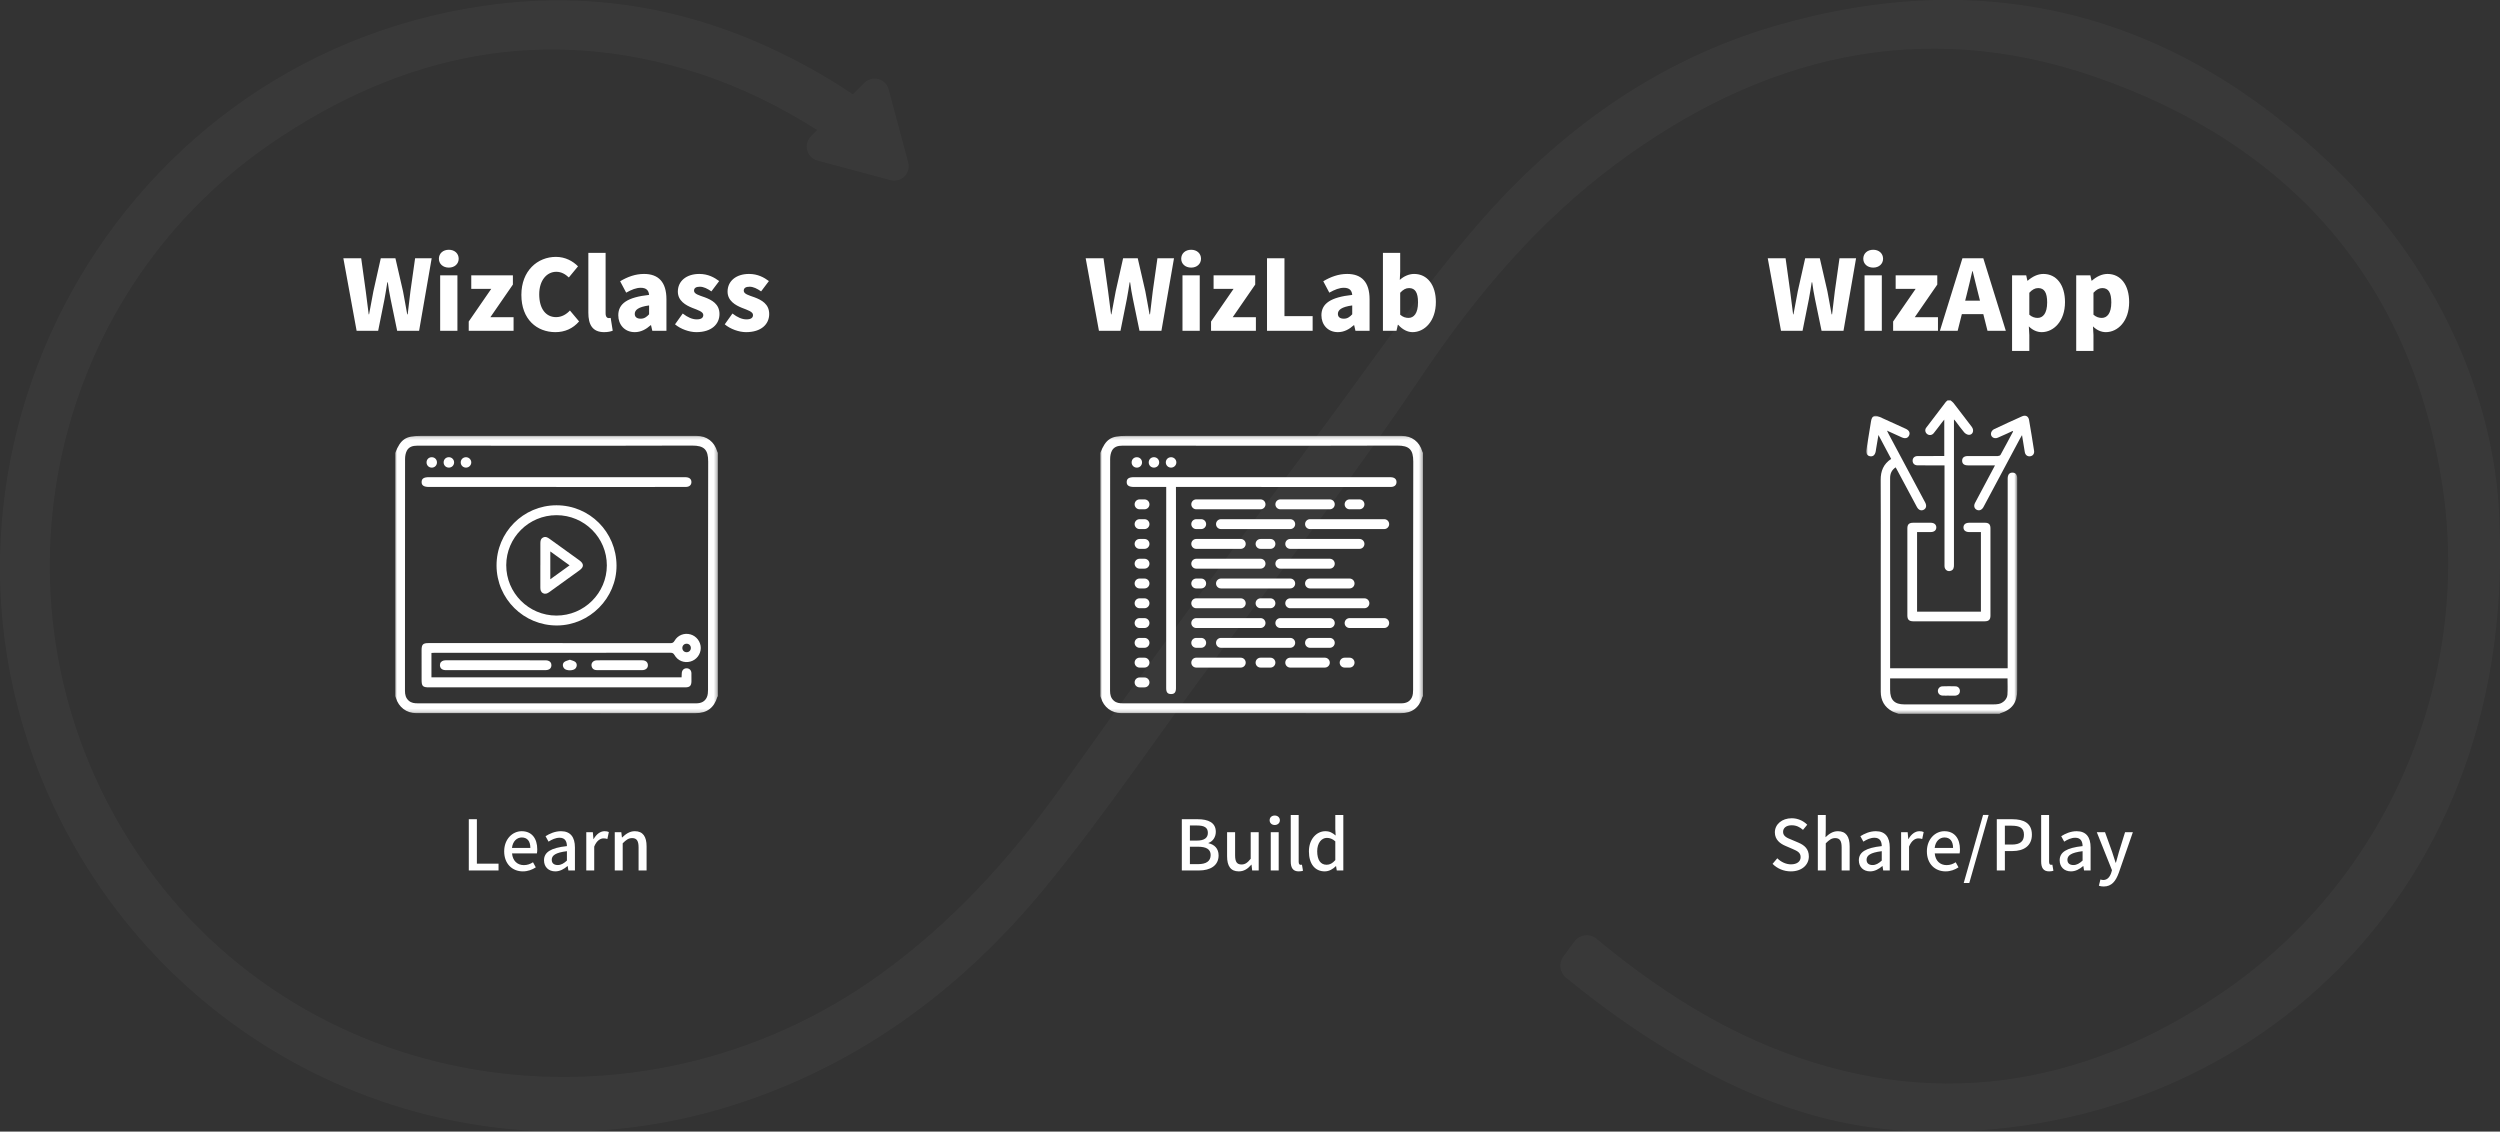 <?xml version="1.0" encoding="UTF-8"?>
<svg width="718px" height="325px" viewBox="0 0 718 325" version="1.1" xmlns="http://www.w3.org/2000/svg" xmlns:xlink="http://www.w3.org/1999/xlink">
    <rect x="0" y="0" width="718" height="325" fill="#333333" stroke="none"/>
    <!-- Generator: Sketch 54.1 (76490) - https://sketchapp.com -->
    <title>banner2-contents</title>
    <desc>Created with Sketch.</desc>
    <defs>
        <polygon id="path-1" points="0 0.008 747 0.008 747 338.008 0 338.008"></polygon>
        <polygon id="path-3" points="0 0.175 92.67 0.175 92.67 79.819 0 79.819"></polygon>
        <polygon id="path-5" points="0 0.175 92.67 0.175 92.67 79.819 0 79.819"></polygon>
        <polygon id="path-7" points="0 0.016 43.353 0.016 43.353 85.605 0 85.605"></polygon>
    </defs>
    <g id="0513" stroke="none" stroke-width="1" fill="none" fill-rule="evenodd">
        <g id="homepage-main-images" transform="translate(-1747, -309)">
            <g id="Group-4-Copy-2" transform="translate(1672, 174)">
                <g id="Group" transform="translate(60, 127)">
                    <g id="Group-3" transform="translate(0, 0.992)">
                        <mask id="mask-2" fill="white">
                            <use xlink:href="#path-1"></use>
                        </mask>
                        <g id="Clip-2"></g>
                        <path d="M732.844,158.169 C732.35,124.935 717.272,86.01 685.28,55.016 C639.934,11.087 586.124,-3.34 525.008,14.406 C490.793,24.334 462.7,44.672 439.609,71.272 C422.417,91.072 407.634,113 391.889,133.996 C367.226,166.888 343.165,200.227 319.311,233.712 C304.753,254.149 288.056,272.19 268.114,286.643 C198.156,337.35 98.892,321.996 52.516,249.084 C9.63,181.661 27.87,92.775 92.759,48.252 C130.347,22.458 171.414,13.73 215.712,28.1 C227.896,32.053 239.132,37.669 249.735,44.347 L247.925,46.163 C245.664,48.421 246.699,52.282 249.787,53.11 L260.261,55.918 L270.738,58.726 C273.822,59.554 276.651,56.728 275.824,53.643 L273.012,43.16 L270.206,32.677 C269.378,29.591 265.523,28.555 263.262,30.813 L259.957,34.12 C257.991,32.837 256.05,31.528 254.032,30.302 C223.196,11.585 190.191,3.464 154.118,8.664 C44.533,24.464 -17.619,144.397 32.686,243.207 C68.733,314.009 149.93,348.362 225.466,324.427 C261.521,313.004 290.914,291.293 314.742,262.427 C332.86,240.481 348.583,216.547 365.77,193.856 C385.518,167.785 405.304,141.714 423.582,114.586 C439.102,91.553 456.852,70.652 479.09,54.124 C520.672,23.216 566.49,11.828 616.276,28.911 C673.013,48.382 707.743,88.368 716.497,146.624 C724.978,203.069 700.154,260.169 652.972,292.255 C612.776,319.587 568.855,326.404 523.167,307.587 C504.875,300.051 488.654,289.169 473.528,276.65 C471.579,275.033 468.69,275.362 467.187,277.404 L464.003,281.729 C462.613,283.614 462.934,286.283 464.748,287.765 C472.558,294.136 480.693,300.151 489.299,305.654 C511.632,319.942 535.533,330.282 562.366,331.747 C654.973,336.813 737.071,267.718 732.844,158.169" id="Fill-1" fill="#FFFFFF" opacity="0.181" mask="url(#mask-2)"></path>
                    </g>
                    <path d="M149.64,258 L149.64,243.28 L151.96,243.28 L151.96,256.04 L158.18,256.04 L158.18,258 L149.64,258 Z M165.16,258.26 C162.18,258.26 159.8,256.14 159.8,252.52 C159.8,248.94 162.24,246.72 164.82,246.72 C167.74,246.72 169.3,248.82 169.3,251.94 C169.3,252.38 169.26,252.84 169.2,253.1 L162.06,253.1 C162.24,255.2 163.56,256.46 165.46,256.46 C166.44,256.46 167.28,256.16 168.08,255.64 L168.88,257.1 C167.86,257.78 166.6,258.26 165.16,258.26 Z M162.04,251.52 L167.32,251.52 C167.32,249.62 166.46,248.52 164.86,248.52 C163.48,248.52 162.26,249.58 162.04,251.52 Z M174.48,258.26 C172.58,258.26 171.24,257.02 171.24,255.08 C171.24,252.72 173.24,251.5 177.82,251 C177.8,249.72 177.34,248.6 175.72,248.6 C174.56,248.6 173.48,249.12 172.54,249.72 L171.68,248.16 C172.82,247.44 174.36,246.72 176.12,246.72 C178.86,246.72 180.12,248.46 180.12,251.38 L180.12,258 L178.24,258 L178.04,256.74 L177.98,256.74 C176.98,257.6 175.8,258.26 174.48,258.26 Z M175.18,256.44 C176.14,256.44 176.92,255.98 177.82,255.16 L177.82,252.46 C174.56,252.86 173.46,253.68 173.46,254.92 C173.46,256 174.2,256.44 175.18,256.44 Z M183.38,258 L183.38,247 L185.26,247 L185.44,248.98 L185.5,248.98 C186.28,247.56 187.44,246.72 188.62,246.72 C189.16,246.72 189.52,246.8 189.86,246.96 L189.44,248.96 C189.06,248.84 188.78,248.78 188.34,248.78 C187.44,248.78 186.36,249.4 185.66,251.14 L185.66,258 L183.38,258 Z M191.56,258 L191.56,247 L193.44,247 L193.62,248.52 L193.68,248.52 C194.7,247.54 195.82,246.72 197.32,246.72 C199.66,246.72 200.7,248.28 200.7,251.08 L200.7,258 L198.4,258 L198.4,251.36 C198.4,249.46 197.84,248.7 196.54,248.7 C195.52,248.7 194.82,249.22 193.84,250.2 L193.84,258 L191.56,258 Z" id="Learn" fill="#FFFFFF" fill-rule="nonzero"></path>
                    <path d="M117.418,103 L113.61,82.168 L118.734,82.168 L120.05,91.66 L120.89,98.268 L121.002,98.268 C121.394,96.056 121.814,93.816 122.234,91.66 L124.362,82.168 L128.562,82.168 L130.746,91.66 C131.166,93.788 131.53,96.028 131.95,98.268 L132.09,98.268 C132.342,96.028 132.622,93.816 132.874,91.66 L134.218,82.168 L138.978,82.168 L135.366,103 L129.066,103 L127.19,93.928 C126.854,92.332 126.574,90.652 126.378,89.084 L126.238,89.084 C125.986,90.652 125.734,92.332 125.426,93.928 L123.606,103 L117.418,103 Z M141.414,103 L141.414,87.068 L146.37,87.068 L146.37,103 L141.414,103 Z M143.906,84.856 C142.226,84.856 141.05,83.792 141.05,82.308 C141.05,80.796 142.226,79.732 143.906,79.732 C145.558,79.732 146.734,80.796 146.734,82.308 C146.734,83.792 145.558,84.856 143.906,84.856 Z M149.618,103 L149.618,100.34 L156.086,90.96 L150.346,90.96 L150.346,87.068 L162.302,87.068 L162.302,89.728 L155.834,99.108 L162.498,99.108 L162.498,103 L149.618,103 Z M174.51,103.392 C169.218,103.392 164.738,99.752 164.738,92.696 C164.738,85.752 169.386,81.776 174.678,81.776 C177.394,81.776 179.578,83.036 181.006,84.492 L178.374,87.684 C177.338,86.732 176.246,86.06 174.762,86.06 C172.074,86.06 169.862,88.468 169.862,92.528 C169.862,96.672 171.766,99.08 174.706,99.08 C176.358,99.08 177.702,98.24 178.682,97.176 L181.314,100.312 C179.55,102.356 177.226,103.392 174.51,103.392 Z M188.51,103.392 C185.094,103.392 183.974,101.152 183.974,97.82 L183.974,80.628 L188.93,80.628 L188.93,98.016 C188.93,99.052 189.434,99.36 189.826,99.36 C189.994,99.36 190.106,99.36 190.386,99.304 L190.974,102.972 C190.442,103.196 189.602,103.392 188.51,103.392 Z M197.302,103.392 C194.362,103.392 192.57,101.208 192.57,98.548 C192.57,95.188 195.202,93.368 201.418,92.696 C201.306,91.408 200.634,90.652 199.01,90.652 C197.75,90.652 196.434,91.156 194.838,92.052 L193.102,88.776 C195.202,87.516 197.47,86.676 199.962,86.676 C204.078,86.676 206.402,88.972 206.402,93.956 L206.402,103 L202.342,103 L201.978,101.404 L201.866,101.404 C200.55,102.58 199.066,103.392 197.302,103.392 Z M199.01,99.528 C200.018,99.528 200.69,99.052 201.418,98.268 L201.418,95.72 C198.31,96.14 197.302,97.036 197.302,98.156 C197.302,99.08 197.974,99.528 199.01,99.528 Z M214.998,103.392 C212.926,103.392 210.462,102.496 208.866,101.152 L211.078,98.044 C212.534,99.164 213.85,99.724 215.11,99.724 C216.426,99.724 216.986,99.248 216.986,98.464 C216.986,97.512 215.446,97.064 213.822,96.42 C211.918,95.664 209.678,94.376 209.678,91.744 C209.678,88.72 212.142,86.676 215.838,86.676 C218.358,86.676 220.15,87.684 221.55,88.72 L219.31,91.688 C218.19,90.904 217.07,90.344 216.006,90.344 C214.886,90.344 214.326,90.736 214.326,91.492 C214.326,92.444 215.782,92.808 217.434,93.396 C219.422,94.152 221.634,95.3 221.634,98.184 C221.634,101.124 219.338,103.392 214.998,103.392 Z M229.278,103.392 C227.206,103.392 224.742,102.496 223.146,101.152 L225.358,98.044 C226.814,99.164 228.13,99.724 229.39,99.724 C230.706,99.724 231.266,99.248 231.266,98.464 C231.266,97.512 229.726,97.064 228.102,96.42 C226.198,95.664 223.958,94.376 223.958,91.744 C223.958,88.72 226.422,86.676 230.118,86.676 C232.638,86.676 234.43,87.684 235.83,88.72 L233.59,91.688 C232.47,90.904 231.35,90.344 230.286,90.344 C229.166,90.344 228.606,90.736 228.606,91.492 C228.606,92.444 230.062,92.808 231.714,93.396 C233.702,94.152 235.914,95.3 235.914,98.184 C235.914,101.124 233.618,103.392 229.278,103.392 Z" id="WizClass" fill="#FFFFFF" fill-rule="nonzero"></path>
                    <path d="M330.614,103 L326.806,82.168 L331.93,82.168 L333.246,91.66 L334.086,98.268 L334.198,98.268 C334.59,96.056 335.01,93.816 335.43,91.66 L337.558,82.168 L341.758,82.168 L343.942,91.66 C344.362,93.788 344.726,96.028 345.146,98.268 L345.286,98.268 C345.538,96.028 345.818,93.816 346.07,91.66 L347.414,82.168 L352.174,82.168 L348.562,103 L342.262,103 L340.386,93.928 C340.05,92.332 339.77,90.652 339.574,89.084 L339.434,89.084 C339.182,90.652 338.93,92.332 338.622,93.928 L336.802,103 L330.614,103 Z M354.61,103 L354.61,87.068 L359.566,87.068 L359.566,103 L354.61,103 Z M357.102,84.856 C355.422,84.856 354.246,83.792 354.246,82.308 C354.246,80.796 355.422,79.732 357.102,79.732 C358.754,79.732 359.93,80.796 359.93,82.308 C359.93,83.792 358.754,84.856 357.102,84.856 Z M362.814,103 L362.814,100.34 L369.282,90.96 L363.542,90.96 L363.542,87.068 L375.498,87.068 L375.498,89.728 L369.03,99.108 L375.694,99.108 L375.694,103 L362.814,103 Z M378.886,103 L378.886,82.168 L383.898,82.168 L383.898,98.8 L391.99,98.8 L391.99,103 L378.886,103 Z M399.242,103.392 C396.302,103.392 394.51,101.208 394.51,98.548 C394.51,95.188 397.142,93.368 403.358,92.696 C403.246,91.408 402.574,90.652 400.95,90.652 C399.69,90.652 398.374,91.156 396.778,92.052 L395.042,88.776 C397.142,87.516 399.41,86.676 401.902,86.676 C406.018,86.676 408.342,88.972 408.342,93.956 L408.342,103 L404.282,103 L403.918,101.404 L403.806,101.404 C402.49,102.58 401.006,103.392 399.242,103.392 Z M400.95,99.528 C401.958,99.528 402.63,99.052 403.358,98.268 L403.358,95.72 C400.25,96.14 399.242,97.036 399.242,98.156 C399.242,99.08 399.914,99.528 400.95,99.528 Z M420.69,103.392 C419.29,103.392 417.834,102.692 416.574,101.292 L416.462,101.292 L416.07,103 L412.178,103 L412.178,80.628 L417.134,80.628 L417.134,86.004 L417.022,88.384 C418.198,87.32 419.682,86.676 421.138,86.676 C424.946,86.676 427.382,89.868 427.382,94.74 C427.382,100.256 424.106,103.392 420.69,103.392 Z M419.514,99.304 C421.026,99.304 422.258,98.044 422.258,94.852 C422.258,92.052 421.446,90.736 419.682,90.736 C418.758,90.736 418.002,91.156 417.134,92.08 L417.134,98.38 C417.918,99.08 418.758,99.304 419.514,99.304 Z" id="WizLab" fill="#FFFFFF" fill-rule="nonzero"></path>
                    <path d="M526.504,103 L522.696,82.168 L527.82,82.168 L529.136,91.66 L529.976,98.268 L530.088,98.268 C530.48,96.056 530.9,93.816 531.32,91.66 L533.448,82.168 L537.648,82.168 L539.832,91.66 C540.252,93.788 540.616,96.028 541.036,98.268 L541.176,98.268 C541.428,96.028 541.708,93.816 541.96,91.66 L543.304,82.168 L548.064,82.168 L544.452,103 L538.152,103 L536.276,93.928 C535.94,92.332 535.66,90.652 535.464,89.084 L535.324,89.084 C535.072,90.652 534.82,92.332 534.512,93.928 L532.692,103 L526.504,103 Z M550.5,103 L550.5,87.068 L555.456,87.068 L555.456,103 L550.5,103 Z M552.992,84.856 C551.312,84.856 550.136,83.792 550.136,82.308 C550.136,80.796 551.312,79.732 552.992,79.732 C554.644,79.732 555.82,80.796 555.82,82.308 C555.82,83.792 554.644,84.856 552.992,84.856 Z M558.704,103 L558.704,100.34 L565.172,90.96 L559.432,90.96 L559.432,87.068 L571.388,87.068 L571.388,89.728 L564.92,99.108 L571.584,99.108 L571.584,103 L558.704,103 Z M579.396,94.348 L583.652,94.348 L583.204,92.584 C582.644,90.512 582.112,88.02 581.552,85.892 L581.44,85.892 C580.936,88.076 580.376,90.512 579.844,92.584 L579.396,94.348 Z M585.808,103 L584.604,98.212 L578.444,98.212 L577.24,103 L572.144,103 L578.612,82.168 L584.604,82.168 L591.072,103 L585.808,103 Z M592.864,108.796 L592.864,87.068 L596.924,87.068 L597.26,88.608 L597.372,88.608 C598.632,87.488 600.2,86.676 601.852,86.676 C605.66,86.676 608.068,89.868 608.068,94.768 C608.068,100.256 604.792,103.392 601.376,103.392 C600.032,103.392 598.744,102.804 597.68,101.74 L597.82,104.232 L597.82,108.796 L592.864,108.796 Z M600.2,99.304 C601.712,99.304 602.944,98.044 602.944,94.852 C602.944,92.052 602.132,90.736 600.368,90.736 C599.444,90.736 598.688,91.156 597.82,92.08 L597.82,98.38 C598.604,99.08 599.444,99.304 600.2,99.304 Z M611.288,108.796 L611.288,87.068 L615.348,87.068 L615.684,88.608 L615.796,88.608 C617.056,87.488 618.624,86.676 620.276,86.676 C624.084,86.676 626.492,89.868 626.492,94.768 C626.492,100.256 623.216,103.392 619.8,103.392 C618.456,103.392 617.168,102.804 616.104,101.74 L616.244,104.232 L616.244,108.796 L611.288,108.796 Z M618.624,99.304 C620.136,99.304 621.368,98.044 621.368,94.852 C621.368,92.052 620.556,90.736 618.792,90.736 C617.868,90.736 617.112,91.156 616.244,92.08 L616.244,98.38 C617.028,99.08 617.868,99.304 618.624,99.304 Z" id="WizApp" fill="#FFFFFF" fill-rule="nonzero"></path>
                    <path d="M354.42,258 L354.42,243.28 L358.98,243.28 C362,243.28 364.18,244.24 364.18,246.9 C364.18,248.3 363.4,249.64 362.08,250.08 L362.08,250.18 C363.76,250.54 364.98,251.68 364.98,253.68 C364.98,256.6 362.6,258 359.34,258 L354.42,258 Z M356.74,249.42 L358.72,249.42 C360.96,249.42 361.9,248.58 361.9,247.2 C361.9,245.66 360.86,245.08 358.78,245.08 L356.74,245.08 L356.74,249.42 Z M356.74,256.18 L359.08,256.18 C361.38,256.18 362.7,255.36 362.7,253.56 C362.7,251.9 361.42,251.18 359.08,251.18 L356.74,251.18 L356.74,256.18 Z M370.78,258.26 C368.44,258.26 367.42,256.72 367.42,253.92 L367.42,247 L369.72,247 L369.72,253.64 C369.72,255.54 370.26,256.28 371.56,256.28 C372.58,256.28 373.28,255.8 374.2,254.64 L374.2,247 L376.5,247 L376.5,258 L374.62,258 L374.44,256.34 L374.38,256.34 C373.38,257.5 372.3,258.26 370.78,258.26 Z M379.96,258 L379.96,247 L382.24,247 L382.24,258 L379.96,258 Z M381.1,244.94 C380.26,244.94 379.64,244.38 379.64,243.58 C379.64,242.76 380.26,242.22 381.1,242.22 C381.94,242.22 382.58,242.76 382.58,243.58 C382.58,244.38 381.94,244.94 381.1,244.94 Z M387.98,258.26 C386.32,258.26 385.7,257.2 385.7,255.42 L385.7,242.06 L387.98,242.06 L387.98,255.54 C387.98,256.16 388.26,256.38 388.54,256.38 C388.64,256.38 388.72,256.38 388.92,256.34 L389.22,258.08 C388.94,258.18 388.54,258.26 387.98,258.26 Z M395.46,258.26 C392.7,258.26 390.92,256.16 390.92,252.52 C390.92,248.94 393.18,246.72 395.64,246.72 C396.9,246.72 397.7,247.2 398.6,247.96 L398.5,246.14 L398.5,242.06 L400.8,242.06 L400.8,258 L398.92,258 L398.72,256.76 L398.66,256.76 C397.84,257.6 396.7,258.26 395.46,258.26 Z M396,256.36 C396.92,256.36 397.7,255.94 398.5,255.02 L398.5,249.64 C397.68,248.9 396.9,248.64 396.08,248.64 C394.54,248.64 393.3,250.1 393.3,252.48 C393.3,254.98 394.28,256.36 396,256.36 Z" id="Build" fill="#FFFFFF" fill-rule="nonzero"></path>
                    <path d="M529.32,258.26 C527.3,258.26 525.42,257.46 524.08,256.1 L525.44,254.5 C526.5,255.56 527.94,256.24 529.36,256.24 C531.14,256.24 532.14,255.4 532.14,254.16 C532.14,252.82 531.14,252.4 529.78,251.8 L527.74,250.92 C526.32,250.32 524.74,249.2 524.74,247.06 C524.74,244.74 526.78,243 529.58,243 C531.3,243 532.92,243.72 534.04,244.86 L532.82,246.34 C531.9,245.52 530.88,245.02 529.58,245.02 C528.08,245.02 527.1,245.74 527.1,246.92 C527.1,248.18 528.28,248.66 529.48,249.14 L531.5,250 C533.24,250.74 534.5,251.82 534.5,253.98 C534.5,256.34 532.54,258.26 529.32,258.26 Z M537.08,258 L537.08,242.06 L539.36,242.06 L539.36,246.28 L539.28,248.46 C540.24,247.54 541.34,246.72 542.84,246.72 C545.18,246.72 546.22,248.28 546.22,251.08 L546.22,258 L543.92,258 L543.92,251.36 C543.92,249.46 543.36,248.7 542.06,248.7 C541.04,248.7 540.34,249.22 539.36,250.2 L539.36,258 L537.08,258 Z M552.1,258.26 C550.2,258.26 548.86,257.02 548.86,255.08 C548.86,252.72 550.86,251.5 555.44,251 C555.42,249.72 554.96,248.6 553.34,248.6 C552.18,248.6 551.1,249.12 550.16,249.72 L549.3,248.16 C550.44,247.44 551.98,246.72 553.74,246.72 C556.48,246.72 557.74,248.46 557.74,251.38 L557.74,258 L555.86,258 L555.66,256.74 L555.6,256.74 C554.6,257.6 553.42,258.26 552.1,258.26 Z M552.8,256.44 C553.76,256.44 554.54,255.98 555.44,255.16 L555.44,252.46 C552.18,252.86 551.08,253.68 551.08,254.92 C551.08,256 551.82,256.44 552.8,256.44 Z M561,258 L561,247 L562.88,247 L563.06,248.98 L563.12,248.98 C563.9,247.56 565.06,246.72 566.24,246.72 C566.78,246.72 567.14,246.8 567.48,246.96 L567.06,248.96 C566.68,248.84 566.4,248.78 565.96,248.78 C565.06,248.78 563.98,249.4 563.28,251.14 L563.28,258 L561,258 Z M573.76,258.26 C570.78,258.26 568.4,256.14 568.4,252.52 C568.4,248.94 570.84,246.72 573.42,246.72 C576.34,246.72 577.9,248.82 577.9,251.94 C577.9,252.38 577.86,252.84 577.8,253.1 L570.66,253.1 C570.84,255.2 572.16,256.46 574.06,256.46 C575.04,256.46 575.88,256.16 576.68,255.64 L577.48,257.1 C576.46,257.78 575.2,258.26 573.76,258.26 Z M570.64,251.52 L575.92,251.52 C575.92,249.62 575.06,248.52 573.46,248.52 C572.08,248.52 570.86,249.58 570.64,251.52 Z M578.98,261.6 L584.54,242.04 L586.14,242.04 L580.58,261.6 L578.98,261.6 Z M588.48,258 L588.48,243.28 L592.94,243.28 C596.22,243.28 598.56,244.4 598.56,247.72 C598.56,250.94 596.22,252.42 593.02,252.42 L590.8,252.42 L590.8,258 L588.48,258 Z M590.8,250.56 L592.8,250.56 C595.16,250.56 596.28,249.66 596.28,247.72 C596.28,245.78 595.06,245.14 592.72,245.14 L590.8,245.14 L590.8,250.56 Z M603.5,258.26 C601.84,258.26 601.22,257.2 601.22,255.42 L601.22,242.06 L603.5,242.06 L603.5,255.54 C603.5,256.16 603.78,256.38 604.06,256.38 C604.16,256.38 604.24,256.38 604.44,256.34 L604.74,258.08 C604.46,258.18 604.06,258.26 603.5,258.26 Z M609.78,258.26 C607.88,258.26 606.54,257.02 606.54,255.08 C606.54,252.72 608.54,251.5 613.12,251 C613.1,249.72 612.64,248.6 611.02,248.6 C609.86,248.6 608.78,249.12 607.84,249.72 L606.98,248.16 C608.12,247.44 609.66,246.72 611.42,246.72 C614.16,246.72 615.42,248.46 615.42,251.38 L615.42,258 L613.54,258 L613.34,256.74 L613.28,256.74 C612.28,257.6 611.1,258.26 609.78,258.26 Z M610.48,256.44 C611.44,256.44 612.22,255.98 613.12,255.16 L613.12,252.46 C609.86,252.86 608.76,253.68 608.76,254.92 C608.76,256 609.5,256.44 610.48,256.44 Z M627.56,247 L623.52,258.66 C622.66,261.02 621.5,262.6 619.18,262.6 C618.62,262.6 618.18,262.52 617.8,262.38 L618.24,260.58 C618.44,260.64 618.76,260.74 619.04,260.74 C620.24,260.74 620.94,259.86 621.34,258.68 L621.56,257.92 L617.2,247 L619.56,247 L621.6,252.66 C621.92,253.64 622.26,254.74 622.6,255.76 L622.7,255.76 L623.56,252.66 L625.32,247 L627.56,247 Z" id="Share/Play" fill="#FFFFFF" fill-rule="nonzero"></path>
                    <g id="Group-88" transform="translate(331, 133)">
                        <g id="Group-3" transform="translate(0, 0.006)">
                            <mask id="mask-4" fill="white">
                                <use xlink:href="#path-3"></use>
                            </mask>
                            <g id="Clip-2"></g>
                            <path d="M46.34,76.983 L71.588,76.983 C76.535,76.983 81.482,76.971 86.429,76.991 C87.828,76.997 88.949,76.511 89.516,75.222 C89.795,74.589 89.843,73.817 89.843,73.108 C89.859,51.269 89.823,29.43 89.891,7.591 C89.902,4.121 88.745,2.948 85.239,2.964 C67.745,3.046 50.249,3.002 32.754,3.001 C23.946,3.001 15.138,3.006 6.33,2.991 C5.064,2.988 3.929,3.305 3.334,4.456 C2.981,5.14 2.836,6.005 2.834,6.789 C2.806,20.755 2.814,34.721 2.814,48.687 C2.814,56.922 2.819,65.157 2.807,73.392 C2.806,74.497 3.028,75.477 3.899,76.24 C4.662,76.908 5.567,76.989 6.523,76.989 C19.795,76.981 33.068,76.983 46.34,76.983 M92.67,5.068 L92.67,74.932 C92.62,75.005 92.548,75.071 92.524,75.151 C91.583,78.283 89.513,79.818 86.273,79.817 C65.8,79.813 45.327,79.814 24.854,79.814 C18.583,79.814 12.311,79.826 6.04,79.813 C3.235,79.807 0.995,78.094 0.198,75.416 C0.149,75.25 0.067,75.093 -3.6199095e-05,74.932 L-3.6199095e-05,5.068 C1.588,1.12 2.999,0.18 7.294,0.18 C22.403,0.181 37.513,0.178 52.622,0.177 C63.931,0.176 75.24,0.172 86.549,0.179 C89.48,0.181 91.675,1.861 92.489,4.672 C92.529,4.81 92.608,4.936 92.67,5.068" id="Fill-1" fill="#FFFFFF" mask="url(#mask-4)"></path>
                        </g>
                        <path d="M46.263,14.854 C34.083,14.854 21.902,14.854 9.721,14.854 C8.216,14.854 7.56,14.408 7.588,13.407 C7.615,12.442 8.232,12.045 9.72,12.045 C34.141,12.048 58.563,12.051 82.984,12.054 C83.135,12.054 83.285,12.051 83.436,12.056 C84.494,12.091 85.079,12.589 85.077,13.452 C85.076,14.312 84.473,14.847 83.438,14.85 C79.79,14.861 76.142,14.859 72.494,14.859 C63.75,14.86 55.007,14.859 46.263,14.859 L46.263,14.854 Z" id="Fill-4" fill="#FFFFFF"></path>
                        <path d="M21.849,7.767 C21.871,8.582 21.216,9.269 20.389,9.299 C19.552,9.329 18.867,8.709 18.824,7.884 C18.779,7.012 19.437,6.318 20.315,6.311 C21.145,6.304 21.827,6.951 21.849,7.767" id="Fill-6" fill="#FFFFFF"></path>
                        <path d="M15.422,9.299 C14.58,9.303 13.927,8.669 13.913,7.833 C13.897,6.95 14.56,6.289 15.445,6.304 C16.272,6.318 16.926,6.987 16.919,7.812 C16.912,8.646 16.259,9.295 15.422,9.299" id="Fill-8" fill="#FFFFFF"></path>
                        <path d="M10.524,6.312 C11.367,6.324 11.994,6.962 11.995,7.809 C11.996,8.645 11.354,9.297 10.521,9.305 C9.649,9.313 8.983,8.632 9.006,7.756 C9.029,6.911 9.672,6.299 10.524,6.312" id="Fill-10" fill="#FFFFFF"></path>
                        <path d="M12.705,18.425 L11.285,18.425 C10.499,18.425 9.864,19.06 9.864,19.846 C9.864,20.632 10.499,21.267 11.285,21.267 L12.705,21.267 C13.491,21.267 14.126,20.632 14.126,19.846 C14.126,19.06 13.491,18.425 12.705,18.425" id="Fill-12" fill="#FFFFFF"></path>
                        <path d="M12.705,24.108 L11.285,24.108 C10.499,24.108 9.864,24.743 9.864,25.529 C9.864,26.315 10.499,26.95 11.285,26.95 L12.705,26.95 C13.491,26.95 14.126,26.315 14.126,25.529 C14.126,24.743 13.491,24.108 12.705,24.108" id="Fill-14" fill="#FFFFFF"></path>
                        <path d="M12.705,29.791 L11.285,29.791 C10.499,29.791 9.864,30.426 9.864,31.212 C9.864,31.997 10.499,32.632 11.285,32.632 L12.705,32.632 C13.491,32.632 14.126,31.997 14.126,31.212 C14.126,30.426 13.491,29.791 12.705,29.791" id="Fill-16" fill="#FFFFFF"></path>
                        <path d="M12.705,35.474 L11.285,35.474 C10.499,35.474 9.864,36.109 9.864,36.895 C9.864,37.68 10.499,38.315 11.285,38.315 L12.705,38.315 C13.491,38.315 14.126,37.68 14.126,36.895 C14.126,36.109 13.491,35.474 12.705,35.474" id="Fill-18" fill="#FFFFFF"></path>
                        <path d="M12.705,41.157 L11.285,41.157 C10.499,41.157 9.864,41.792 9.864,42.577 C9.864,43.363 10.499,43.998 11.285,43.998 L12.705,43.998 C13.491,43.998 14.126,43.363 14.126,42.577 C14.126,41.792 13.491,41.157 12.705,41.157" id="Fill-20" fill="#FFFFFF"></path>
                        <path d="M12.705,46.84 L11.285,46.84 C10.499,46.84 9.864,47.475 9.864,48.26 C9.864,49.046 10.499,49.681 11.285,49.681 L12.705,49.681 C13.491,49.681 14.126,49.046 14.126,48.26 C14.126,47.475 13.491,46.84 12.705,46.84" id="Fill-22" fill="#FFFFFF"></path>
                        <path d="M12.705,52.522 L11.285,52.522 C10.499,52.522 9.864,53.157 9.864,53.943 C9.864,54.729 10.499,55.364 11.285,55.364 L12.705,55.364 C13.491,55.364 14.126,54.729 14.126,53.943 C14.126,53.157 13.491,52.522 12.705,52.522" id="Fill-24" fill="#FFFFFF"></path>
                        <path d="M12.705,58.205 L11.285,58.205 C10.499,58.205 9.864,58.84 9.864,59.626 C9.864,60.411 10.499,61.047 11.285,61.047 L12.705,61.047 C13.491,61.047 14.126,60.411 14.126,59.626 C14.126,58.84 13.491,58.205 12.705,58.205" id="Fill-26" fill="#FFFFFF"></path>
                        <path d="M12.705,63.888 L11.285,63.888 C10.499,63.888 9.864,64.523 9.864,65.309 C9.864,66.094 10.499,66.729 11.285,66.729 L12.705,66.729 C13.491,66.729 14.126,66.094 14.126,65.309 C14.126,64.523 13.491,63.888 12.705,63.888" id="Fill-28" fill="#FFFFFF"></path>
                        <path d="M12.705,69.571 L11.285,69.571 C10.499,69.571 9.864,70.206 9.864,70.992 C9.864,71.777 10.499,72.412 11.285,72.412 L12.705,72.412 C13.491,72.412 14.126,71.777 14.126,70.992 C14.126,70.206 13.491,69.571 12.705,69.571" id="Fill-30" fill="#FFFFFF"></path>
                        <path d="M27.56,21.267 L46.03,21.267 C46.815,21.267 47.451,20.632 47.451,19.846 C47.451,19.06 46.815,18.425 46.03,18.425 L27.56,18.425 C26.775,18.425 26.14,19.06 26.14,19.846 C26.14,20.632 26.775,21.267 27.56,21.267" id="Fill-32" fill="#FFFFFF"></path>
                        <path d="M51.713,21.267 L65.92,21.267 C66.705,21.267 67.34,20.632 67.34,19.846 C67.34,19.06 66.705,18.425 65.92,18.425 L51.713,18.425 C50.927,18.425 50.292,19.06 50.292,19.846 C50.292,20.632 50.927,21.267 51.713,21.267" id="Fill-34" fill="#FFFFFF"></path>
                        <path d="M71.603,21.267 L74.444,21.267 C75.23,21.267 75.865,20.632 75.865,19.846 C75.865,19.06 75.23,18.425 74.444,18.425 L71.603,18.425 C70.817,18.425 70.182,19.06 70.182,19.846 C70.182,20.632 70.817,21.267 71.603,21.267" id="Fill-36" fill="#FFFFFF"></path>
                        <path d="M58.816,25.529 C58.816,26.315 59.451,26.95 60.237,26.95 L81.548,26.95 C82.333,26.95 82.968,26.315 82.968,25.529 C82.968,24.743 82.333,24.108 81.548,24.108 L60.237,24.108 C59.451,24.108 58.816,24.743 58.816,25.529" id="Fill-38" fill="#FFFFFF"></path>
                        <path d="M54.554,24.108 L34.664,24.108 C33.878,24.108 33.243,24.743 33.243,25.529 C33.243,26.315 33.878,26.95 34.664,26.95 L54.554,26.95 C55.34,26.95 55.975,26.315 55.975,25.529 C55.975,24.743 55.34,24.108 54.554,24.108" id="Fill-40" fill="#FFFFFF"></path>
                        <path d="M27.56,26.95 L28.981,26.95 C29.767,26.95 30.402,26.314 30.402,25.529 C30.402,24.743 29.767,24.108 28.981,24.108 L27.56,24.108 C26.775,24.108 26.14,24.743 26.14,25.529 C26.14,26.314 26.775,26.95 27.56,26.95" id="Fill-42" fill="#FFFFFF"></path>
                        <path d="M27.56,32.632 L40.347,32.632 C41.133,32.632 41.768,31.997 41.768,31.212 C41.768,30.426 41.133,29.791 40.347,29.791 L27.56,29.791 C26.775,29.791 26.14,30.426 26.14,31.212 C26.14,31.997 26.775,32.632 27.56,32.632" id="Fill-44" fill="#FFFFFF"></path>
                        <path d="M46.03,32.632 L48.871,32.632 C49.657,32.632 50.292,31.997 50.292,31.212 C50.292,30.426 49.657,29.791 48.871,29.791 L46.03,29.791 C45.244,29.791 44.609,30.426 44.609,31.212 C44.609,31.997 45.244,32.632 46.03,32.632" id="Fill-46" fill="#FFFFFF"></path>
                        <path d="M74.444,29.791 L54.554,29.791 C53.768,29.791 53.133,30.426 53.133,31.212 C53.133,31.997 53.768,32.632 54.554,32.632 L74.444,32.632 C75.23,32.632 75.865,31.997 75.865,31.212 C75.865,30.426 75.23,29.791 74.444,29.791" id="Fill-48" fill="#FFFFFF"></path>
                        <path d="M27.56,38.315 L46.03,38.315 C46.815,38.315 47.451,37.68 47.451,36.894 C47.451,36.109 46.815,35.474 46.03,35.474 L27.56,35.474 C26.775,35.474 26.14,36.109 26.14,36.894 C26.14,37.68 26.775,38.315 27.56,38.315" id="Fill-50" fill="#FFFFFF"></path>
                        <path d="M67.34,36.895 C67.34,36.109 66.705,35.474 65.92,35.474 L51.713,35.474 C50.927,35.474 50.292,36.109 50.292,36.895 C50.292,37.68 50.927,38.315 51.713,38.315 L65.92,38.315 C66.705,38.315 67.34,37.68 67.34,36.895" id="Fill-52" fill="#FFFFFF"></path>
                        <path d="M60.237,43.998 L71.603,43.998 C72.388,43.998 73.023,43.363 73.023,42.577 C73.023,41.792 72.388,41.157 71.603,41.157 L60.237,41.157 C59.451,41.157 58.816,41.792 58.816,42.577 C58.816,43.363 59.451,43.998 60.237,43.998" id="Fill-54" fill="#FFFFFF"></path>
                        <path d="M33.243,42.577 C33.243,43.363 33.878,43.998 34.664,43.998 L54.554,43.998 C55.34,43.998 55.975,43.363 55.975,42.577 C55.975,41.792 55.34,41.157 54.554,41.157 L34.664,41.157 C33.878,41.157 33.243,41.792 33.243,42.577" id="Fill-56" fill="#FFFFFF"></path>
                        <path d="M27.56,43.998 L28.981,43.998 C29.767,43.998 30.402,43.363 30.402,42.577 C30.402,41.792 29.767,41.157 28.981,41.157 L27.56,41.157 C26.775,41.157 26.14,41.792 26.14,42.577 C26.14,43.363 26.775,43.998 27.56,43.998" id="Fill-58" fill="#FFFFFF"></path>
                        <path d="M27.56,49.681 L40.347,49.681 C41.133,49.681 41.768,49.046 41.768,48.26 C41.768,47.475 41.133,46.84 40.347,46.84 L27.56,46.84 C26.775,46.84 26.14,47.475 26.14,48.26 C26.14,49.046 26.775,49.681 27.56,49.681" id="Fill-60" fill="#FFFFFF"></path>
                        <path d="M46.03,49.681 L48.871,49.681 C49.657,49.681 50.292,49.046 50.292,48.26 C50.292,47.475 49.657,46.84 48.871,46.84 L46.03,46.84 C45.244,46.84 44.609,47.475 44.609,48.26 C44.609,49.046 45.244,49.681 46.03,49.681" id="Fill-62" fill="#FFFFFF"></path>
                        <path d="M53.133,48.26 C53.133,49.046 53.768,49.681 54.554,49.681 L75.865,49.681 C76.65,49.681 77.285,49.046 77.285,48.26 C77.285,47.475 76.65,46.839 75.865,46.839 L54.554,46.839 C53.768,46.839 53.133,47.475 53.133,48.26" id="Fill-64" fill="#FFFFFF"></path>
                        <path d="M27.56,55.364 L46.03,55.364 C46.815,55.364 47.451,54.729 47.451,53.943 C47.451,53.158 46.815,52.522 46.03,52.522 L27.56,52.522 C26.775,52.522 26.14,53.158 26.14,53.943 C26.14,54.729 26.775,55.364 27.56,55.364" id="Fill-66" fill="#FFFFFF"></path>
                        <path d="M65.92,52.522 L51.713,52.522 C50.927,52.522 50.292,53.157 50.292,53.943 C50.292,54.729 50.927,55.364 51.713,55.364 L65.92,55.364 C66.705,55.364 67.34,54.729 67.34,53.943 C67.34,53.157 66.705,52.522 65.92,52.522" id="Fill-68" fill="#FFFFFF"></path>
                        <path d="M81.547,52.522 L71.603,52.522 C70.817,52.522 70.182,53.157 70.182,53.943 C70.182,54.729 70.817,55.364 71.603,55.364 L81.547,55.364 C82.333,55.364 82.968,54.729 82.968,53.943 C82.968,53.157 82.333,52.522 81.547,52.522" id="Fill-70" fill="#FFFFFF"></path>
                        <path d="M65.92,58.205 L60.237,58.205 C59.451,58.205 58.816,58.84 58.816,59.626 C58.816,60.411 59.451,61.047 60.237,61.047 L65.92,61.047 C66.705,61.047 67.34,60.411 67.34,59.626 C67.34,58.84 66.705,58.205 65.92,58.205" id="Fill-72" fill="#FFFFFF"></path>
                        <path d="M33.243,59.626 C33.243,60.412 33.878,61.047 34.664,61.047 L54.554,61.047 C55.34,61.047 55.975,60.412 55.975,59.626 C55.975,58.84 55.34,58.205 54.554,58.205 L34.664,58.205 C33.878,58.205 33.243,58.84 33.243,59.626" id="Fill-74" fill="#FFFFFF"></path>
                        <path d="M27.56,61.047 L28.981,61.047 C29.767,61.047 30.402,60.412 30.402,59.626 C30.402,58.84 29.767,58.205 28.981,58.205 L27.56,58.205 C26.775,58.205 26.14,58.84 26.14,59.626 C26.14,60.412 26.775,61.047 27.56,61.047" id="Fill-76" fill="#FFFFFF"></path>
                        <path d="M40.347,63.888 L27.56,63.888 C26.775,63.888 26.14,64.523 26.14,65.309 C26.14,66.094 26.775,66.729 27.56,66.729 L40.347,66.729 C41.133,66.729 41.768,66.094 41.768,65.309 C41.768,64.523 41.133,63.888 40.347,63.888" id="Fill-78" fill="#FFFFFF"></path>
                        <path d="M48.871,63.888 L46.03,63.888 C45.244,63.888 44.609,64.523 44.609,65.309 C44.609,66.094 45.244,66.729 46.03,66.729 L48.871,66.729 C49.657,66.729 50.292,66.094 50.292,65.309 C50.292,64.523 49.657,63.888 48.871,63.888" id="Fill-80" fill="#FFFFFF"></path>
                        <path d="M64.499,63.888 L54.554,63.888 C53.768,63.888 53.133,64.523 53.133,65.309 C53.133,66.094 53.768,66.729 54.554,66.729 L64.499,66.729 C65.285,66.729 65.92,66.094 65.92,65.309 C65.92,64.523 65.285,63.888 64.499,63.888" id="Fill-82" fill="#FFFFFF"></path>
                        <path d="M71.603,63.888 L70.182,63.888 C69.396,63.888 68.761,64.523 68.761,65.309 C68.761,66.094 69.396,66.729 70.182,66.729 L71.603,66.729 C72.388,66.729 73.023,66.094 73.023,65.309 C73.023,64.523 72.388,63.888 71.603,63.888" id="Fill-84" fill="#FFFFFF"></path>
                        <path d="M21.738,43.786 C21.738,53.407 21.738,63.028 21.738,72.648 C21.738,73.837 21.291,74.356 20.291,74.333 C19.326,74.312 18.929,73.825 18.929,72.65 C18.931,53.36 18.934,34.071 18.938,14.782 C18.938,14.663 18.935,14.544 18.94,14.425 C18.975,13.589 19.473,13.128 20.336,13.129 C21.196,13.13 21.731,13.606 21.734,14.423 C21.745,17.305 21.742,20.186 21.743,23.068 C21.743,29.974 21.743,36.88 21.743,43.786 L21.738,43.786 Z" id="Fill-86" fill="#FFFFFF"></path>
                    </g>
                    <g id="Group-24" transform="translate(128.5, 133)">
                        <g id="Group-3" transform="translate(0, 0.006)">
                            <mask id="mask-6" fill="white">
                                <use xlink:href="#path-5"></use>
                            </mask>
                            <g id="Clip-2"></g>
                            <path d="M46.34,76.983 L71.588,76.983 C76.535,76.983 81.482,76.971 86.428,76.991 C87.828,76.997 88.949,76.511 89.517,75.222 C89.795,74.589 89.843,73.817 89.843,73.108 C89.859,51.269 89.823,29.43 89.891,7.591 C89.902,4.121 88.745,2.948 85.239,2.964 C67.745,3.046 50.249,3.002 32.754,3.001 C23.946,3.001 15.138,3.006 6.33,2.991 C5.064,2.988 3.929,3.305 3.334,4.456 C2.981,5.14 2.836,6.005 2.834,6.789 C2.806,20.755 2.814,34.721 2.814,48.687 C2.814,56.922 2.819,65.157 2.807,73.392 C2.806,74.497 3.028,75.477 3.899,76.24 C4.662,76.908 5.567,76.989 6.523,76.989 C19.795,76.981 33.068,76.983 46.34,76.983 M92.67,5.068 L92.67,74.932 C92.62,75.005 92.548,75.071 92.524,75.151 C91.583,78.283 89.513,79.818 86.273,79.817 C65.8,79.813 45.327,79.814 24.854,79.814 C18.583,79.814 12.311,79.826 6.04,79.813 C3.235,79.807 0.995,78.094 0.198,75.416 C0.149,75.25 0.067,75.093 -5.42986425e-05,74.932 L-5.42986425e-05,5.068 C1.588,1.12 2.999,0.18 7.294,0.18 C22.403,0.181 37.513,0.178 52.622,0.177 C63.931,0.176 75.24,0.172 86.549,0.179 C89.48,0.181 91.675,1.861 92.489,4.672 C92.529,4.81 92.608,4.936 92.67,5.068" id="Fill-1" fill="#FFFFFF" mask="url(#mask-6)"></path>
                        </g>
                        <path d="M83.7,62.319 C84.381,62.316 84.895,61.814 84.914,61.133 C84.934,60.413 84.405,59.871 83.686,59.874 C82.974,59.877 82.44,60.435 82.468,61.147 C82.494,61.821 83.022,62.323 83.7,62.319 M10.411,62.526 L10.411,69.539 L82.249,69.539 C82.268,69.112 82.274,68.702 82.307,68.294 C82.375,67.451 82.913,66.931 83.696,66.932 C84.473,66.934 85.041,67.471 85.075,68.3 C85.106,69.083 85.09,69.868 85.084,70.652 C85.073,71.929 84.608,72.405 83.345,72.408 C80.932,72.416 78.519,72.411 76.106,72.411 C53.997,72.411 31.887,72.411 9.778,72.411 C7.899,72.411 7.585,72.095 7.584,70.202 C7.583,67.367 7.579,64.532 7.58,61.696 C7.58,60.11 7.979,59.696 9.535,59.696 C21.238,59.694 32.942,59.695 44.645,59.696 C56.107,59.698 67.568,59.696 79.03,59.714 C79.608,59.714 79.929,59.564 80.231,59.035 C81.163,57.402 83.037,56.695 84.823,57.203 C86.541,57.692 87.771,59.331 87.759,61.117 C87.748,62.923 86.518,64.526 84.786,64.995 C82.976,65.485 81.157,64.774 80.211,63.125 C79.931,62.636 79.639,62.47 79.088,62.471 C56.465,62.485 33.843,62.482 11.221,62.484 C10.984,62.484 10.747,62.508 10.411,62.526" id="Fill-4" fill="#FFFFFF"></path>
                        <path d="M46.322,22.959 C38.372,22.963 31.914,29.387 31.892,37.313 C31.87,45.285 38.329,51.778 46.298,51.793 C54.266,51.808 60.777,45.331 60.784,37.38 C60.792,29.417 54.311,22.955 46.322,22.959 M63.566,37.439 C63.601,46.769 55.863,54.574 46.517,54.636 C36.938,54.699 29.142,47 29.107,37.441 C29.072,27.907 36.779,20.137 46.289,20.118 C55.848,20.099 63.531,27.801 63.566,37.439" id="Fill-6" fill="#FFFFFF"></path>
                        <path d="M46.263,14.854 C34.083,14.854 21.902,14.854 9.721,14.854 C8.216,14.854 7.56,14.408 7.588,13.407 C7.615,12.442 8.232,12.045 9.72,12.045 C34.141,12.048 58.562,12.051 82.984,12.054 C83.135,12.054 83.286,12.051 83.436,12.056 C84.494,12.091 85.078,12.589 85.077,13.452 C85.076,14.312 84.473,14.847 83.438,14.85 C79.79,14.861 76.142,14.859 72.494,14.859 C63.75,14.86 55.007,14.859 46.263,14.859 L46.263,14.854 Z" id="Fill-8" fill="#FFFFFF"></path>
                        <path d="M28.862,64.635 C33.534,64.635 38.205,64.634 42.877,64.639 C43.205,64.639 43.548,64.638 43.859,64.726 C44.509,64.912 44.874,65.382 44.869,66.06 C44.864,66.734 44.504,67.205 43.846,67.378 C43.532,67.461 43.191,67.468 42.863,67.469 C33.52,67.473 24.177,67.473 14.834,67.469 C14.535,67.469 14.225,67.472 13.938,67.402 C13.239,67.235 12.849,66.774 12.849,66.045 C12.85,65.311 13.263,64.862 13.95,64.694 C14.265,64.617 14.608,64.638 14.938,64.637 C19.58,64.634 24.221,64.635 28.862,64.635" id="Fill-10" fill="#FFFFFF"></path>
                        <path d="M64.467,67.471 C62.327,67.471 60.188,67.472 58.048,67.471 C57.251,67.471 56.621,67.207 56.415,66.354 C56.195,65.448 56.842,64.671 57.887,64.646 C59.303,64.613 60.72,64.636 62.136,64.635 C65.059,64.634 67.982,64.625 70.904,64.634 C71.901,64.638 72.5,65.123 72.574,65.925 C72.657,66.831 71.995,67.459 70.885,67.467 C68.746,67.482 66.606,67.471 64.467,67.471" id="Fill-12" fill="#FFFFFF"></path>
                        <path d="M50.171,64.47 C50.725,64.682 51.279,64.778 51.684,65.077 C52.296,65.531 52.274,66.44 51.752,67.004 C51.126,67.679 49.219,67.689 48.573,67.02 C48.034,66.463 47.988,65.553 48.601,65.096 C49.025,64.78 49.612,64.683 50.171,64.47" id="Fill-14" fill="#FFFFFF"></path>
                        <path d="M21.849,7.767 C21.871,8.582 21.216,9.269 20.389,9.299 C19.552,9.329 18.867,8.709 18.824,7.884 C18.779,7.012 19.437,6.318 20.315,6.311 C21.145,6.304 21.827,6.951 21.849,7.767" id="Fill-16" fill="#FFFFFF"></path>
                        <path d="M15.422,9.299 C14.58,9.303 13.927,8.669 13.913,7.833 C13.897,6.95 14.56,6.289 15.445,6.304 C16.272,6.318 16.926,6.987 16.919,7.812 C16.912,8.646 16.259,9.295 15.422,9.299" id="Fill-18" fill="#FFFFFF"></path>
                        <path d="M10.524,6.312 C11.367,6.324 11.994,6.962 11.995,7.809 C11.997,8.645 11.355,9.297 10.521,9.305 C9.649,9.313 8.983,8.632 9.006,7.756 C9.028,6.911 9.671,6.299 10.524,6.312" id="Fill-20" fill="#FFFFFF"></path>
                        <path d="M44.546,41.364 C46.462,39.981 48.229,38.706 50.083,37.369 C48.207,36.015 46.429,34.733 44.546,33.374 L44.546,41.364 Z M41.694,37.352 C41.694,35.274 41.696,33.196 41.693,31.118 C41.692,30.435 41.743,29.766 42.429,29.394 C43.149,29.002 43.75,29.329 44.339,29.756 C47.191,31.821 50.054,33.872 52.907,35.936 C54.236,36.898 54.248,37.839 52.944,38.781 C50.042,40.88 47.129,42.965 44.23,45.068 C43.679,45.467 43.112,45.692 42.47,45.374 C41.814,45.05 41.687,44.431 41.687,43.766 C41.688,41.628 41.687,39.49 41.687,37.352 L41.694,37.352 Z" id="Fill-22" fill="#FFFFFF"></path>
                    </g>
                    <g id="Group-12" transform="translate(551, 123)">
                        <g id="Group-3" transform="translate(0, 4.395)">
                            <mask id="mask-8" fill="white">
                                <use xlink:href="#path-7"></use>
                            </mask>
                            <g id="Clip-2"></g>
                            <path d="M40.562,75.448 L6.839,75.448 C6.839,76.609 6.839,77.689 6.839,78.769 C6.841,81.626 8.112,82.909 10.948,82.91 C19.466,82.911 27.983,82.912 36.5,82.906 C36.996,82.905 37.5,82.885 37.984,82.79 C39.288,82.537 40.449,81.407 40.537,80.106 C40.641,78.569 40.562,77.021 40.562,75.448 L40.562,75.448 Z M9.276,85.605 C8.651,85.368 7.988,85.201 7.41,84.88 C5.224,83.664 4.152,81.781 4.153,79.268 C4.159,67.257 4.153,55.246 4.153,43.235 C4.153,34.974 4.191,26.712 4.134,18.451 C4.117,15.904 4.918,13.876 7.145,12.405 C5.963,10.182 4.79,7.977 3.489,5.528 C3.226,7.085 3.004,8.391 2.785,9.697 C2.761,9.841 2.755,9.988 2.73,10.132 C2.531,11.266 1.964,11.786 1.086,11.644 C0.219,11.503 -0.139,10.801 0.048,9.671 C0.492,6.986 0.932,4.301 1.356,1.613 C1.597,0.085 2.332,-0.335 3.75,0.304 C6.282,1.448 8.811,2.598 11.337,3.755 C12.314,4.203 12.653,4.925 12.282,5.698 C11.914,6.466 11.168,6.656 10.186,6.215 C8.836,5.608 7.491,4.99 5.94,4.283 C6.172,4.758 6.298,5.035 6.441,5.304 C9.815,11.628 13.191,17.952 16.567,24.275 C16.691,24.507 16.824,24.735 16.941,24.971 C17.388,25.865 17.207,26.649 16.475,27.018 C15.749,27.384 15.004,27.088 14.533,26.21 C12.666,22.729 10.808,19.243 8.946,15.76 C8.795,15.479 8.638,15.201 8.432,14.827 C7.289,15.582 6.845,16.622 6.842,17.889 C6.836,21.316 6.84,24.743 6.84,28.171 C6.84,42.643 6.84,57.115 6.84,71.587 L6.84,72.538 L40.602,72.538 L40.602,71.433 C40.604,53.827 40.606,36.221 40.609,18.614 C40.609,18.263 40.584,17.906 40.638,17.562 C40.758,16.804 41.19,16.332 41.995,16.342 C42.801,16.352 43.21,16.844 43.327,17.596 C43.371,17.883 43.346,18.181 43.346,18.474 C43.347,38.57 43.347,58.667 43.347,78.763 C43.347,82.422 41.889,84.403 38.408,85.494 C38.358,85.51 38.322,85.567 38.28,85.605 L9.276,85.605 Z" id="Fill-1" fill="#FFFFFF" mask="url(#mask-8)"></path>
                        </g>
                        <path d="M24.217,0 C24.5,0.249 24.831,0.46 25.057,0.753 C26.815,3.021 28.564,5.297 30.292,7.587 C31.047,8.588 30.62,9.884 29.501,9.891 C29.034,9.894 28.443,9.55 28.12,9.18 C27.238,8.166 26.469,7.054 25.651,5.983 C25.553,5.854 25.433,5.742 25.177,5.462 L25.177,6.683 C25.177,20.07 25.178,33.457 25.176,46.844 C25.176,47.165 25.184,47.49 25.145,47.809 C25.055,48.554 24.601,48.962 23.869,49.022 C23.185,49.078 22.58,48.544 22.48,47.821 C22.441,47.533 22.461,47.236 22.461,46.943 C22.461,37.892 22.463,28.84 22.465,19.789 C22.465,19.444 22.465,19.099 22.465,18.66 C21.161,18.66 19.94,18.662 18.719,18.66 C17.371,18.658 16.023,18.672 14.676,18.645 C13.85,18.629 13.324,18.102 13.305,17.353 C13.285,16.568 13.827,15.993 14.689,15.984 C16.885,15.96 19.083,15.971 21.279,15.968 C21.627,15.968 21.975,15.968 22.394,15.968 L22.394,5.514 C22.148,5.815 21.956,6.037 21.778,6.269 C20.975,7.314 20.195,8.377 19.367,9.401 C18.858,10.031 18.076,10.108 17.489,9.668 C16.936,9.255 16.745,8.457 17.187,7.865 C19.044,5.379 20.938,2.92 22.827,0.458 C22.964,0.279 23.166,0.152 23.338,0 L24.217,0 Z" id="Fill-4" fill="#FFFFFF"></path>
                        <path d="M14.581,37.815 L14.581,60.67 L32.919,60.67 L32.919,37.817 C31.78,37.817 30.676,37.825 29.572,37.815 C28.497,37.805 27.891,37.297 27.908,36.447 C27.926,35.626 28.515,35.143 29.541,35.137 C31.064,35.127 32.588,35.12 34.111,35.133 C35.181,35.142 35.657,35.618 35.658,36.701 C35.664,45.08 35.664,53.459 35.658,61.837 C35.657,62.95 35.165,63.438 34.039,63.439 C27.184,63.447 20.328,63.446 13.473,63.44 C12.303,63.439 11.795,62.953 11.794,61.786 C11.784,53.437 11.784,45.088 11.795,36.739 C11.796,35.608 12.291,35.145 13.417,35.137 C15.116,35.125 16.815,35.123 18.514,35.132 C19.507,35.138 20.12,35.674 20.109,36.49 C20.099,37.306 19.494,37.805 18.48,37.812 C17.199,37.821 15.917,37.815 14.581,37.815" id="Fill-6" fill="#FFFFFF"></path>
                        <path d="M42.037,8.777 C40.609,9.425 39.191,10.1 37.747,10.713 C36.653,11.176 35.583,10.395 35.839,9.303 C35.93,8.912 36.3,8.454 36.664,8.28 C39.328,7.007 42.018,5.787 44.713,4.577 C45.733,4.119 46.556,4.526 46.746,5.62 C47.257,8.56 47.728,11.507 48.187,14.456 C48.321,15.315 47.833,15.946 47.06,16.045 C46.28,16.146 45.669,15.692 45.518,14.829 C45.247,13.286 45.01,11.737 44.724,9.971 C44.445,10.453 44.267,10.742 44.107,11.04 C40.702,17.413 37.3,23.787 33.897,30.161 C33.8,30.341 33.71,30.526 33.606,30.702 C33.137,31.495 32.388,31.768 31.694,31.402 C31.002,31.037 30.794,30.256 31.233,29.426 C32.94,26.192 34.667,22.969 36.387,19.742 C36.549,19.437 36.71,19.13 36.959,18.66 C36.524,18.66 36.224,18.66 35.923,18.66 C33.668,18.658 31.413,18.661 29.157,18.653 C28.101,18.649 27.547,18.197 27.525,17.355 C27.502,16.476 28.077,15.978 29.165,15.977 C32.035,15.974 34.906,15.993 37.776,15.974 C38.041,15.972 38.438,15.837 38.548,15.638 C39.779,13.413 40.965,11.164 42.163,8.921 L42.037,8.777 Z" id="Fill-8" fill="#FFFFFF"></path>
                        <path d="M23.742,84.777 C23.098,84.777 22.451,84.817 21.811,84.766 C21.062,84.706 20.549,84.118 20.558,83.432 C20.568,82.747 21.099,82.139 21.838,82.112 C23.096,82.068 24.358,82.067 25.616,82.109 C26.377,82.135 26.875,82.705 26.888,83.417 C26.902,84.184 26.418,84.693 25.587,84.787 C25.529,84.793 25.47,84.798 25.412,84.798 C24.855,84.799 24.299,84.799 23.742,84.799 L23.742,84.777 Z" id="Fill-10" fill="#FFFFFF"></path>
                    </g>
                </g>
            </g>
        </g>
    </g>
</svg>